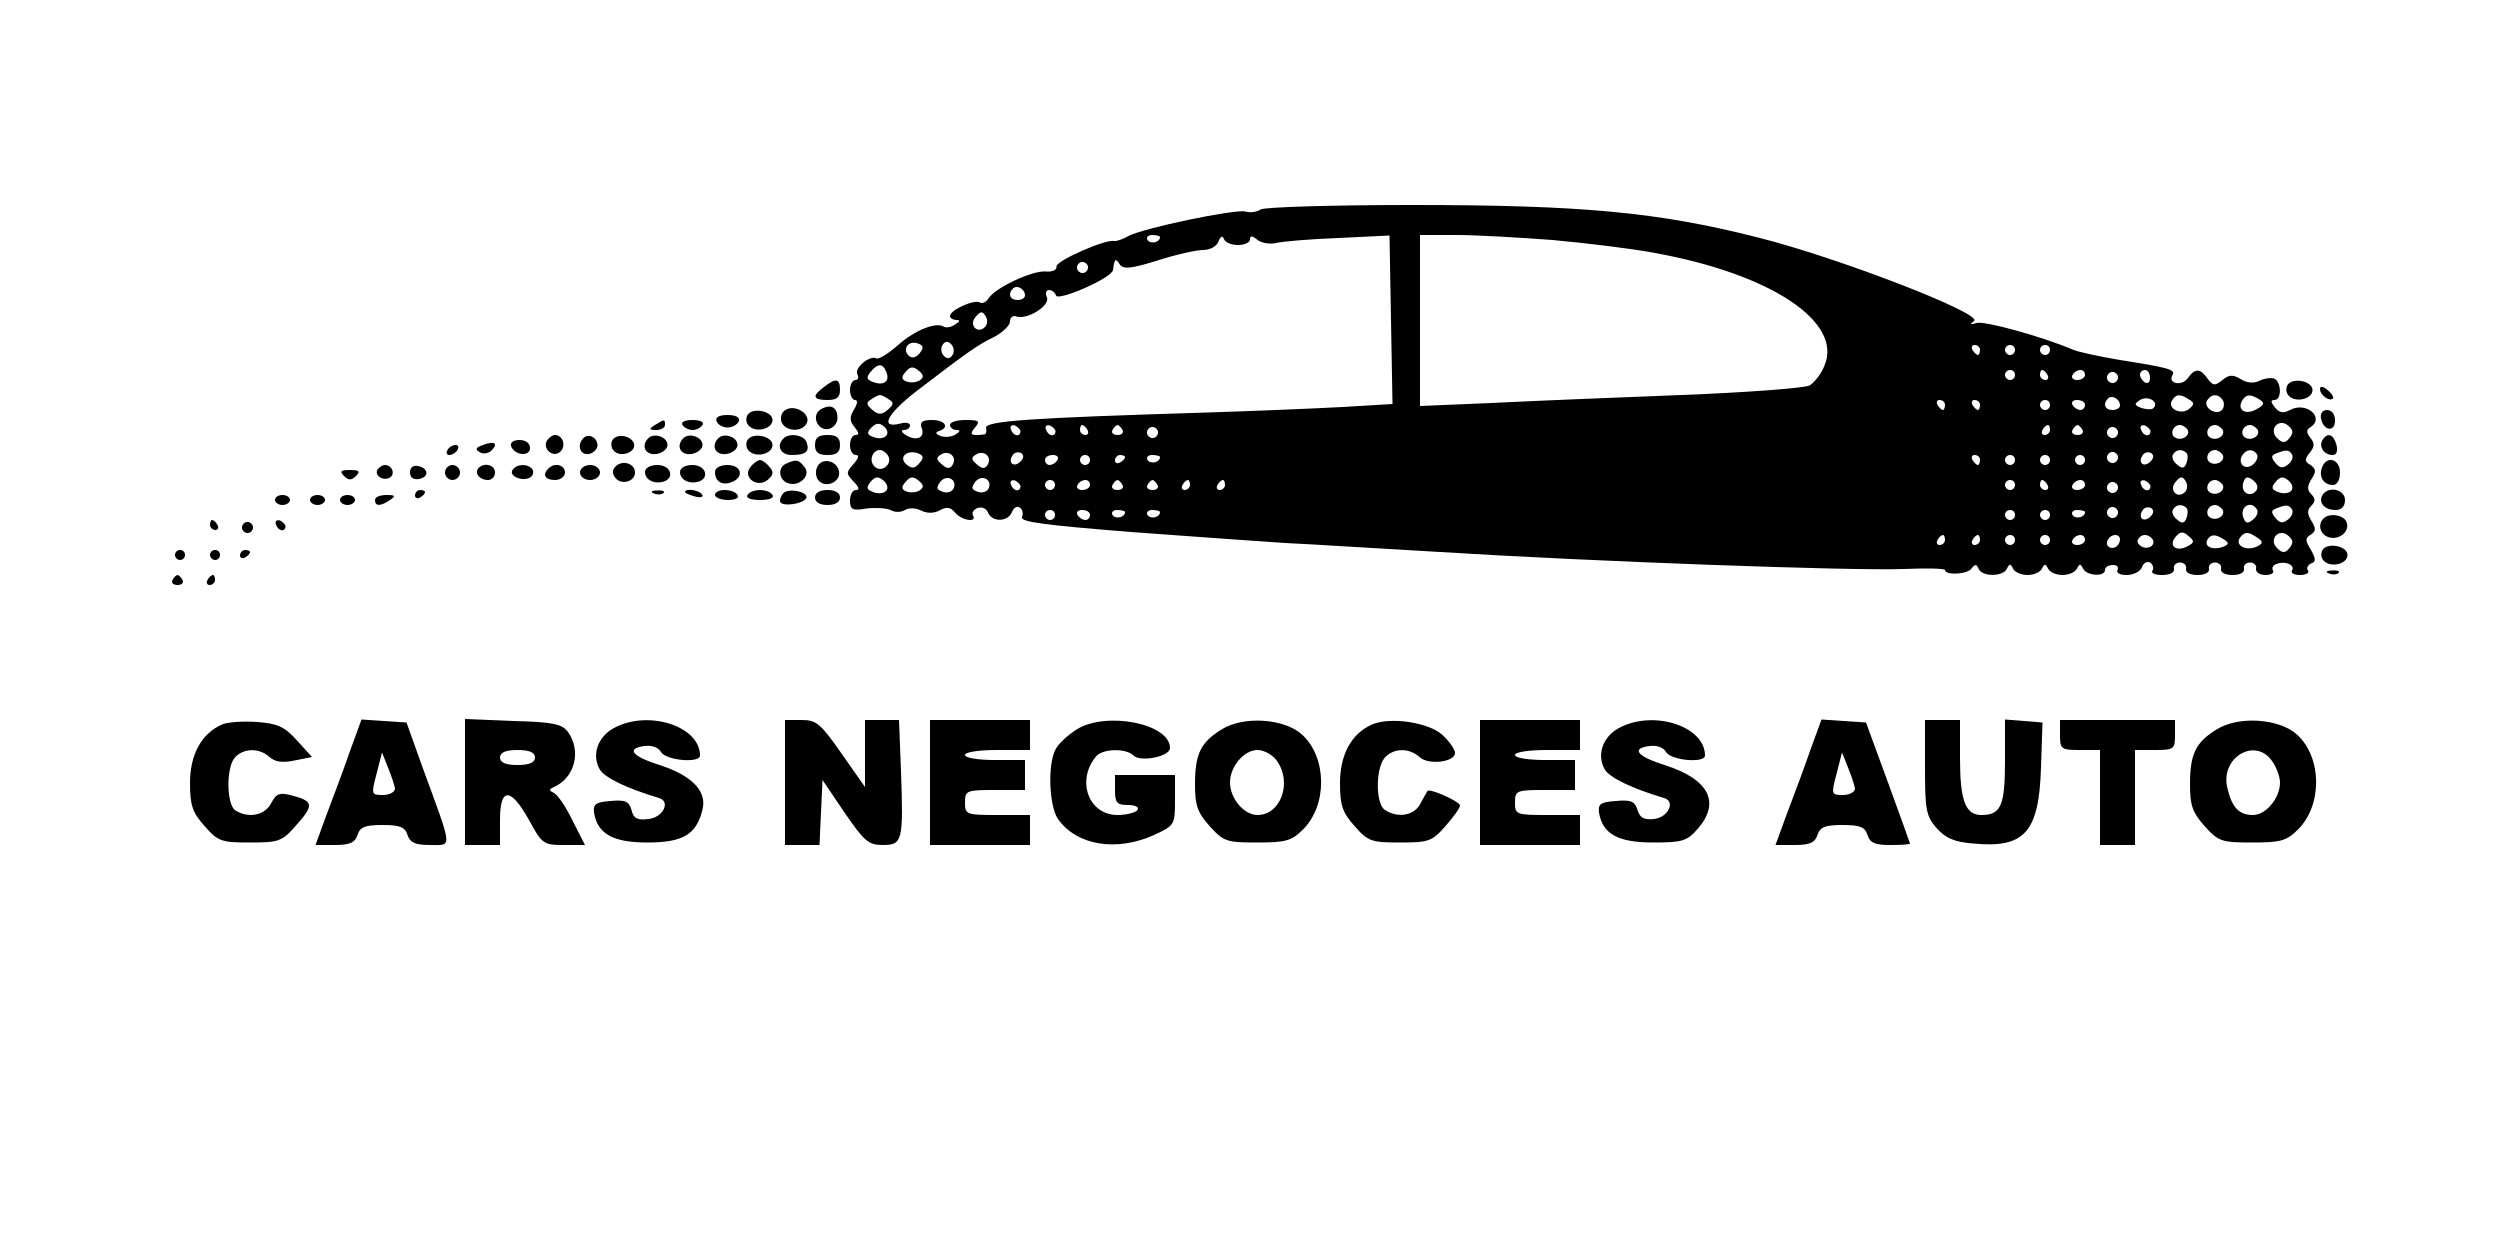 <?xml version="1.0" standalone="no"?>
<!DOCTYPE svg PUBLIC "-//W3C//DTD SVG 20010904//EN"
 "http://www.w3.org/TR/2001/REC-SVG-20010904/DTD/svg10.dtd">
<svg version="1.0" xmlns="http://www.w3.org/2000/svg"
 width="500pt" height="251pt" viewBox="0 0 500 251"
 preserveAspectRatio="xMidYMid meet">

<g transform="translate(0,251) scale(0.1,-0.1)"
fill="#000000" stroke="none">
<path d="M2521 2091 c-7 -5 -21 -7 -30 -4 -22 5 -204 -33 -234 -49 -12 -7 -25
-11 -29 -10 -17 4 -117 -40 -115 -51 1 -7 -8 -11 -21 -10 -26 3 -103 -33 -115
-54 -5 -7 -12 -11 -17 -8 -11 7 -60 -15 -60 -27 0 -4 6 -8 13 -8 8 0 7 -3 -3
-9 -8 -6 -18 -7 -23 -4 -16 9 -57 -7 -92 -38 -19 -17 -38 -28 -42 -26 -13 8
-46 -20 -38 -32 3 -6 1 -11 -4 -11 -6 0 -11 -9 -11 -20 0 -11 5 -20 10 -20 6
0 5 -8 -2 -19 -9 -15 -9 -23 1 -35 9 -11 10 -16 2 -16 -6 0 -11 -9 -11 -20 0
-11 5 -20 12 -20 7 0 5 -7 -5 -18 -15 -17 -15 -19 0 -35 11 -11 13 -17 5 -17
-7 0 -12 -10 -12 -21 0 -18 5 -21 33 -16 17 2 39 1 48 -3 8 -5 21 -5 29 0 8 5
22 4 32 -1 12 -6 25 -6 37 0 14 8 22 7 31 -4 13 -16 45 -21 36 -6 -3 5 1 12 9
15 9 3 18 -1 21 -9 8 -20 40 -19 48 1 3 8 10 13 15 9 6 -3 8 -12 5 -19 -4 -10
44 -16 218 -30 123 -9 261 -19 308 -22 47 -2 186 -11 310 -18 303 -19 826 -38
928 -34 45 2 82 1 82 -2 0 -11 45 -9 53 3 7 9 10 9 14 0 6 -17 50 -17 57 0 5
10 7 10 12 0 3 -7 16 -13 29 -13 13 0 26 6 29 13 5 10 7 10 12 0 3 -7 16 -13
29 -13 13 0 26 6 29 13 5 10 7 10 12 0 7 -15 44 -17 44 -3 0 6 7 10 16 10 8 0
12 -4 9 -10 -3 -6 5 -10 18 -10 14 0 28 7 31 16 3 8 10 12 16 9 6 -4 8 -11 5
-16 -4 -5 5 -9 19 -9 16 0 25 5 24 12 -2 7 4 13 12 13 8 0 14 -6 12 -13 -1 -7
8 -12 23 -12 15 0 24 5 23 12 -2 7 4 13 12 13 8 0 14 -6 12 -13 -1 -7 8 -12
23 -12 15 0 24 5 23 12 -2 7 4 13 12 13 8 0 14 -6 12 -12 -1 -7 7 -13 19 -13
11 0 18 4 15 9 -3 5 0 11 7 13 17 7 38 -2 31 -13 -3 -5 4 -9 16 -9 12 0 19 4
16 9 -4 5 0 11 6 14 10 3 10 9 0 27 -12 19 -12 24 0 31 10 7 10 12 1 27 -9 15
-9 22 0 31 8 8 8 14 0 22 -9 9 -9 16 0 31 10 15 9 20 -2 28 -12 7 -12 11 -2
24 10 12 11 19 2 30 -8 10 -9 16 -1 21 31 19 -7 53 -40 35 -13 -7 -21 -6 -30
5 -9 11 -9 15 -1 15 15 0 14 37 -1 43 -7 2 -21 0 -30 -5 -11 -5 -25 -4 -37 4
-15 9 -23 9 -36 -2 -15 -12 -19 -12 -30 3 -15 21 -25 21 -40 0 -12 -16 -40
-10 -30 7 7 11 -10 15 -105 30 -41 7 -84 16 -95 21 -61 26 -177 58 -192 53
-13 -4 -14 -3 -5 4 20 14 -272 127 -432 167 -200 51 -354 65 -691 65 -159 0
-296 -4 -304 -9z m-201 -55 c0 -11 -19 -15 -25 -6 -3 5 1 10 9 10 9 0 16 -2
16 -4z m156 -16 c13 0 24 5 24 11 0 8 4 8 14 0 8 -7 25 -10 38 -7 12 3 69 8
125 10 l102 5 3 -169 3 -168 -100 -6 c-55 -3 -176 -8 -270 -11 -361 -11 -445
-17 -443 -31 2 -7 0 -13 -4 -13 -27 -3 -30 0 -18 14 11 13 8 15 -19 15 -17 0
-31 -4 -31 -10 0 -5 6 -10 13 -10 8 0 8 -3 -2 -9 -8 -5 -21 -6 -30 -3 -10 4
-11 7 -3 10 22 7 12 22 -14 22 -19 0 -25 -4 -21 -15 8 -20 -9 -28 -30 -16 -10
6 -12 11 -5 11 6 0 12 4 12 9 0 5 -8 7 -19 4 -42 -11 -28 18 31 64 101 77 121
92 156 109 17 9 32 23 32 31 0 8 6 13 13 10 21 -7 67 21 61 38 -4 8 -2 15 4
15 6 0 12 -5 14 -11 4 -12 112 35 114 51 3 23 5 24 13 12 7 -11 21 -10 76 7
37 12 78 21 91 21 14 0 27 7 31 17 4 11 8 12 11 5 2 -7 15 -12 28 -12z m629
10 c66 -6 158 -17 205 -26 232 -42 376 -138 339 -225 -6 -16 -20 -34 -30 -40
-10 -5 -125 -14 -256 -19 -131 -5 -302 -12 -380 -16 l-143 -6 0 171 0 171 73
0 c39 0 126 -5 192 -10z m-931 -61 c-3 -5 -10 -7 -15 -3 -5 3 -7 10 -3 15 3 5
10 7 15 3 5 -3 7 -10 3 -15z m-124 -50 c0 -5 -7 -9 -15 -9 -15 0 -20 12 -9 23
8 8 24 -1 24 -14z m-80 -63 c-15 -15 -33 4 -19 20 10 12 14 12 20 2 5 -7 4
-17 -1 -22z m-131 -53 c-8 -9 -16 -10 -22 -4 -13 13 0 31 19 24 11 -4 12 -8 3
-20z m66 -3 c-5 -8 -11 -8 -17 -2 -6 6 -7 16 -3 22 5 8 11 8 17 2 6 -6 7 -16
3 -22z m2055 10 c0 -5 -2 -10 -4 -10 -3 0 -8 5 -11 10 -3 6 -1 10 4 10 6 0 11
-4 11 -10z m70 0 c0 -5 -4 -10 -10 -10 -5 0 -10 5 -10 10 0 6 5 10 10 10 6 0
10 -4 10 -10z m70 0 c0 -5 -4 -10 -10 -10 -5 0 -10 5 -10 10 0 6 5 10 10 10 6
0 10 -4 10 -10z m-2327 -45 c7 -18 -6 -27 -27 -19 -13 5 -14 9 -5 20 15 18 25
18 32 -1z m66 -16 c-7 -4 -18 -5 -26 -2 -10 4 -11 9 -2 19 9 11 15 12 26 3 11
-9 11 -14 2 -20z m2191 11 c0 -5 -4 -10 -10 -10 -5 0 -10 5 -10 10 0 6 5 10
10 10 6 0 10 -4 10 -10z m65 0 c3 -5 1 -10 -4 -10 -6 0 -11 5 -11 10 0 6 2 10
4 10 3 0 8 -4 11 -10z m75 0 c0 -5 -7 -10 -16 -10 -8 0 -12 5 -9 10 3 6 10 10
16 10 5 0 9 -4 9 -10z m64 -11 c-3 -5 -10 -7 -15 -3 -5 3 -7 10 -3 15 3 5 10
7 15 3 5 -3 7 -10 3 -15z m66 5 c0 -8 -4 -12 -10 -9 -5 3 -10 10 -10 16 0 5 5
9 10 9 6 0 10 -7 10 -16z m-2522 -43 c10 -6 10 -10 -3 -21 -12 -10 -18 -10
-30 0 -13 11 -13 15 -3 21 7 5 15 9 18 9 3 0 11 -4 18 -9z m2462 -12 c0 -5 -7
-9 -15 -9 -15 0 -20 12 -9 23 8 8 24 -1 24 -14z m67 -5 c-3 -4 -14 -3 -24 0
-15 6 -15 8 -3 16 16 10 39 -4 27 -16z m71 17 c11 -6 11 -10 0 -19 -16 -13
-44 1 -34 17 8 13 16 14 34 2z m68 -2 c3 -6 2 -15 -2 -19 -12 -12 -38 5 -30
19 9 14 23 14 32 0z m73 2 c11 -7 10 -11 -7 -20 -22 -12 -39 0 -27 19 8 12 16
12 34 1z m-629 -11 c0 -5 -2 -10 -4 -10 -3 0 -8 5 -11 10 -3 6 -1 10 4 10 6 0
11 -4 11 -10z m70 0 c0 -5 -2 -10 -4 -10 -3 0 -8 5 -11 10 -3 6 -1 10 4 10 6
0 11 -4 11 -10z m140 0 c0 -5 -4 -10 -10 -10 -5 0 -10 5 -10 10 0 6 5 10 10
10 6 0 10 -4 10 -10z m70 0 c0 -5 -4 -10 -9 -10 -6 0 -13 5 -16 10 -3 6 1 10
9 10 9 0 16 -4 16 -10z m-2398 -62 c-5 -5 -16 -6 -25 -2 -13 4 -14 9 -4 19 9
9 16 10 25 2 7 -6 9 -14 4 -19z m2807 -4 c-8 -10 -14 -11 -24 -1 -19 17 2 42
21 26 11 -9 11 -15 3 -25z m-2538 13 c-1 -12 -15 -9 -19 4 -3 6 1 10 8 8 6 -3
11 -8 11 -12z m70 0 c-1 -12 -15 -9 -19 4 -3 6 1 10 8 8 6 -3 11 -8 11 -12z
m64 3 c3 -5 1 -10 -4 -10 -6 0 -11 5 -11 10 0 6 2 10 4 10 3 0 8 -4 11 -10z
m70 0 c3 -5 -1 -10 -10 -10 -9 0 -13 5 -10 10 3 6 8 10 10 10 2 0 7 -4 10 -10z
m69 -11 c-3 -5 -10 -7 -15 -3 -5 3 -7 10 -3 15 3 5 10 7 15 3 5 -3 7 -10 3
-15z m1786 11 c0 -5 -5 -10 -11 -10 -5 0 -7 5 -4 10 3 6 8 10 11 10 2 0 4 -4
4 -10z m65 0 c3 -5 -1 -10 -10 -10 -9 0 -13 5 -10 10 3 6 8 10 10 10 2 0 7 -4
10 -10z m69 -11 c-3 -5 -10 -7 -15 -3 -5 3 -7 10 -3 15 3 5 10 7 15 3 5 -3 7
-10 3 -15z m67 8 c-1 -12 -15 -9 -19 4 -3 6 1 10 8 8 6 -3 11 -8 11 -12z m74
4 c7 -12 -12 -24 -25 -16 -11 7 -4 25 10 25 5 0 11 -4 15 -9z m70 0 c7 -12
-12 -24 -25 -16 -11 7 -4 25 10 25 5 0 11 -4 15 -9z m70 0 c7 -12 -12 -24 -25
-16 -11 7 -4 25 10 25 5 0 11 -4 15 -9z m-2739 -52 c10 -17 -13 -36 -27 -22
-12 12 -4 33 11 33 5 0 12 -5 16 -11z m63 -15 c-9 -11 -15 -12 -26 -3 -17 14
1 31 24 22 10 -4 11 -9 2 -19z m66 -4 c-5 -8 -11 -8 -21 1 -12 10 -12 14 -2
20 16 10 33 -5 23 -21z m70 0 c-5 -8 -11 -8 -21 1 -12 10 -12 14 -2 20 16 10
33 -5 23 -21z m66 7 c-13 -13 -26 -3 -16 12 3 6 11 8 17 5 6 -4 6 -10 -1 -17z
m2193 2 c-3 -5 -10 -7 -15 -3 -5 3 -7 10 -3 15 3 5 10 7 15 3 5 -3 7 -10 3
-15z m67 -2 c-13 -13 -26 -3 -16 12 3 6 11 8 17 5 6 -4 6 -10 -1 -17z m72 17
c3 -3 3 -12 0 -20 -4 -11 -9 -12 -19 -3 -8 6 -11 15 -8 20 6 10 18 12 27 3z
m72 -3 c7 -12 -12 -24 -25 -16 -11 7 -4 25 10 25 5 0 11 -4 15 -9z m69 0 c3
-5 -1 -14 -8 -20 -16 -13 -32 2 -21 19 8 12 22 13 29 1z m70 0 c3 -5 0 -14 -8
-20 -10 -8 -16 -8 -25 3 -9 11 -9 15 1 19 20 8 26 8 32 -2z m-2469 -11 c-3 -5
-10 -10 -16 -10 -5 0 -9 5 -9 10 0 6 7 10 16 10 8 0 12 -4 9 -10z m65 0 c0 -5
-4 -10 -10 -10 -5 0 -10 5 -10 10 0 6 5 10 10 10 6 0 10 -4 10 -10z m70 6 c0
-3 -4 -8 -10 -11 -5 -3 -10 -1 -10 4 0 6 5 11 10 11 6 0 10 -2 10 -4z m70 0
c0 -11 -19 -15 -25 -6 -3 5 1 10 9 10 9 0 16 -2 16 -4z m1640 -6 c0 -5 -2 -10
-4 -10 -3 0 -8 5 -11 10 -3 6 -1 10 4 10 6 0 11 -4 11 -10z m70 0 c0 -5 -4
-10 -10 -10 -5 0 -10 5 -10 10 0 6 5 10 10 10 6 0 10 -4 10 -10z m70 0 c0 -5
-4 -10 -10 -10 -5 0 -10 5 -10 10 0 6 5 10 10 10 6 0 10 -4 10 -10z m70 0 c0
-5 -4 -10 -10 -10 -5 0 -10 5 -10 10 0 6 5 10 10 10 6 0 10 -4 10 -10z m-2398
-62 c-5 -5 -16 -6 -26 -2 -13 5 -14 9 -5 20 9 11 15 12 26 3 8 -7 10 -16 5
-21z m67 1 c-7 -4 -18 -5 -26 -2 -10 4 -11 9 -2 19 9 11 15 12 26 3 11 -9 11
-14 2 -20z m67 2 c-4 -5 -13 -8 -22 -4 -11 4 -12 8 -3 20 14 16 36 2 25 -16z
m70 0 c-4 -5 -13 -8 -22 -4 -11 4 -12 8 -3 20 14 16 36 2 25 -16z m2394 -5
c-15 -15 -33 4 -19 20 10 12 14 12 20 2 5 -7 4 -17 -1 -22z m141 1 c-13 -13
-31 0 -24 19 4 11 8 12 20 3 9 -8 10 -16 4 -22z m71 1 c-5 -5 -16 -6 -26 -2
-13 5 -14 9 -5 20 9 11 15 12 26 3 8 -7 10 -16 5 -21z m-2541 9 c-1 -12 -15
-9 -19 4 -3 6 1 10 8 8 6 -3 11 -8 11 -12z m69 3 c0 -5 -4 -10 -10 -10 -5 0
-10 5 -10 10 0 6 5 10 10 10 6 0 10 -4 10 -10z m70 0 c0 -5 -7 -10 -16 -10 -8
0 -12 5 -9 10 3 6 10 10 16 10 5 0 9 -4 9 -10z m65 0 c3 -5 -1 -10 -10 -10 -9
0 -13 5 -10 10 3 6 8 10 10 10 2 0 7 -4 10 -10z m70 0 c3 -5 -1 -10 -10 -10
-9 0 -13 5 -10 10 3 6 8 10 10 10 2 0 7 -4 10 -10z m65 0 c0 -5 -5 -10 -11
-10 -5 0 -7 5 -4 10 3 6 8 10 11 10 2 0 4 -4 4 -10z m70 0 c0 -5 -5 -10 -11
-10 -5 0 -7 5 -4 10 3 6 8 10 11 10 2 0 4 -4 4 -10z m1580 0 c0 -5 -4 -10 -10
-10 -5 0 -10 5 -10 10 0 6 5 10 10 10 6 0 10 -4 10 -10z m65 0 c3 -5 1 -10 -4
-10 -6 0 -11 5 -11 10 0 6 2 10 4 10 3 0 8 -4 11 -10z m75 0 c0 -5 -7 -10 -16
-10 -8 0 -12 5 -9 10 3 6 10 10 16 10 5 0 9 -4 9 -10z m64 -11 c-3 -5 -10 -7
-15 -3 -5 3 -7 10 -3 15 3 5 10 7 15 3 5 -3 7 -10 3 -15z m67 8 c-1 -12 -15
-9 -19 4 -3 6 1 10 8 8 6 -3 11 -8 11 -12z m144 4 c7 -12 -12 -24 -25 -16 -11
7 -4 25 10 25 5 0 11 -4 15 -9z m-211 -62 c-3 -5 -10 -7 -15 -3 -5 3 -7 10 -3
15 3 5 10 7 15 3 5 -3 7 -10 3 -15z m67 -2 c-13 -13 -26 -3 -16 12 3 6 11 8
17 5 6 -4 6 -10 -1 -17z m72 17 c3 -3 3 -12 0 -20 -4 -11 -9 -12 -19 -3 -8 6
-11 15 -8 20 6 10 18 12 27 3z m72 -3 c7 -12 -12 -24 -25 -16 -11 7 -4 25 10
25 5 0 11 -4 15 -9z m69 0 c3 -5 0 -14 -8 -20 -10 -9 -15 -8 -19 3 -9 22 15
37 27 17z m70 0 c3 -5 0 -14 -8 -20 -10 -8 -16 -8 -25 3 -9 11 -9 15 1 19 20
8 26 8 32 -2z m-2474 -11 c0 -5 -4 -10 -10 -10 -5 0 -10 5 -10 10 0 6 5 10 10
10 6 0 10 -4 10 -10z m70 0 c0 -5 -4 -10 -9 -10 -6 0 -13 5 -16 10 -3 6 1 10
9 10 9 0 16 -4 16 -10z m70 6 c0 -11 -19 -15 -25 -6 -3 5 1 10 9 10 9 0 16 -2
16 -4z m70 0 c0 -11 -19 -15 -25 -6 -3 5 1 10 9 10 9 0 16 -2 16 -4z m1710 -6
c0 -5 -4 -10 -10 -10 -5 0 -10 5 -10 10 0 6 5 10 10 10 6 0 10 -4 10 -10z m70
0 c0 -5 -4 -10 -10 -10 -5 0 -10 5 -10 10 0 6 5 10 10 10 6 0 10 -4 10 -10z
m70 6 c0 -11 -19 -15 -25 -6 -3 5 1 10 9 10 9 0 16 -2 16 -4z m206 -68 c-23
-13 -40 0 -25 18 9 11 15 12 26 2 12 -10 12 -13 -1 -20z m140 0 c-22 -12 -49
1 -35 18 8 10 15 11 30 1 15 -9 16 -13 5 -19z m63 -4 c-8 -10 -14 -11 -24 -1
-19 17 2 42 21 26 11 -9 11 -15 3 -25z m-689 16 c0 -5 -5 -10 -11 -10 -5 0 -7
5 -4 10 3 6 8 10 11 10 2 0 4 -4 4 -10z m70 0 c0 -5 -5 -10 -11 -10 -5 0 -7 5
-4 10 3 6 8 10 11 10 2 0 4 -4 4 -10z m70 0 c0 -5 -4 -10 -10 -10 -5 0 -10 5
-10 10 0 6 5 10 10 10 6 0 10 -4 10 -10z m70 0 c0 -5 -4 -10 -10 -10 -5 0 -10
5 -10 10 0 6 5 10 10 10 6 0 10 -4 10 -10z m70 0 c0 -5 -7 -10 -16 -10 -8 0
-12 5 -9 10 3 6 10 10 16 10 5 0 9 -4 9 -10z m70 2 c0 -13 -12 -22 -22 -16
-10 6 -1 24 13 24 5 0 9 -4 9 -8z m63 2 c11 -11 -3 -24 -18 -18 -8 4 -12 10
-9 15 6 11 18 12 27 3z m145 -3 c11 -7 10 -10 -3 -15 -20 -7 -38 1 -30 15 7
11 16 11 33 0z"/>
<path d="M1648 1736 c-25 -18 -22 -26 7 -26 18 0 25 5 25 20 0 23 -8 25 -32 6z"/>
<path d="M4575 1740 c-4 -7 -3 -16 3 -22 14 -14 47 -6 47 12 0 18 -40 26 -50
10z"/>
<path d="M4640 1732 c0 -12 19 -26 26 -19 2 2 -2 10 -11 17 -9 8 -15 8 -15 2z"/>
<path d="M1571 1690 c-8 -4 -11 -15 -8 -24 8 -20 43 -21 51 -1 7 18 -25 37
-43 25z"/>
<path d="M1641 1691 c-19 -12 -6 -43 16 -39 10 2 18 12 18 22 0 22 -14 29 -34
17z"/>
<path d="M1495 1680 c-4 -7 -3 -16 3 -22 14 -14 47 -6 47 12 0 18 -40 26 -50
10z"/>
<path d="M4642 1673 c5 -25 28 -28 28 -4 0 12 -6 21 -16 21 -9 0 -14 -7 -12
-17z"/>
<path d="M1433 1668 c2 -7 12 -13 22 -13 10 0 20 6 23 13 2 7 -6 12 -23 12
-17 0 -25 -5 -22 -12z"/>
<path d="M1310 1660 c-13 -8 -12 -10 3 -10 9 0 17 5 17 10 0 12 -1 12 -20 0z"/>
<path d="M1365 1660 c3 -5 12 -10 20 -10 8 0 17 5 20 10 4 6 -5 10 -20 10 -15
0 -24 -4 -20 -10z"/>
<path d="M1094 1629 c-10 -17 13 -36 27 -22 12 12 4 33 -11 33 -5 0 -12 -5
-16 -11z"/>
<path d="M1167 1634 c-14 -14 -7 -35 11 -32 9 2 17 10 17 17 0 16 -18 25 -28
15z"/>
<path d="M1225 1630 c-4 -7 -3 -16 3 -22 14 -14 45 -2 40 15 -6 16 -34 21 -43
7z"/>
<path d="M1297 1634 c-16 -16 -6 -35 16 -32 12 2 22 10 22 18 0 16 -26 25 -38
14z"/>
<path d="M1367 1634 c-16 -16 -6 -35 16 -32 12 2 22 10 22 18 0 16 -26 25 -38
14z"/>
<path d="M1437 1634 c-16 -16 -6 -35 16 -32 12 2 22 10 22 18 0 16 -26 25 -38
14z"/>
<path d="M1495 1630 c-4 -7 -3 -16 3 -22 14 -14 47 -6 47 12 0 18 -40 26 -50
10z"/>
<path d="M1567 1633 c-15 -14 -6 -33 16 -33 29 0 37 7 30 26 -5 14 -35 19 -46
7z"/>
<path d="M1630 1620 c0 -15 7 -20 25 -20 18 0 25 5 25 20 0 15 -7 20 -25 20
-18 0 -25 -5 -25 -20z"/>
<path d="M4645 1630 c-8 -13 3 -30 20 -30 8 0 11 7 8 20 -6 22 -18 26 -28 10z"/>
<path d="M966 1620 c-15 -5 -16 -9 -7 -14 7 -5 18 -3 24 3 14 14 6 20 -17 11z"/>
<path d="M1022 1618 c7 -19 38 -22 38 -4 0 10 -9 16 -21 16 -12 0 -19 -5 -17
-12z"/>
<path d="M895 1610 c-3 -5 -2 -10 4 -10 5 0 13 5 16 10 3 6 2 10 -4 10 -5 0
-13 -4 -16 -10z"/>
<path d="M1231 1577 c-7 -7 -7 -14 0 -23 12 -15 39 -7 39 11 0 18 -25 26 -39
12z"/>
<path d="M1501 1576 c-17 -20 13 -43 34 -26 12 10 13 16 4 26 -6 8 -15 14 -19
14 -4 0 -13 -6 -19 -14z"/>
<path d="M1573 1583 c-18 -7 -16 -32 2 -39 23 -9 48 15 34 32 -12 15 -16 16
-36 7z"/>
<path d="M1634 1575 c-4 -9 -2 -21 4 -27 15 -15 44 -1 40 19 -4 23 -36 29 -44
8z"/>
<path d="M4644 1575 c-7 -18 3 -35 22 -35 8 0 14 10 14 25 0 27 -27 35 -36 10z"/>
<path d="M755 1571 c-7 -12 12 -24 25 -16 11 7 4 25 -10 25 -5 0 -11 -4 -15
-9z"/>
<path d="M820 1565 c0 -10 7 -15 18 -13 21 4 19 22 -2 26 -10 2 -16 -3 -16
-13z"/>
<path d="M890 1565 c0 -8 7 -15 15 -15 8 0 15 7 15 15 0 8 -7 15 -15 15 -8 0
-15 -7 -15 -15z"/>
<path d="M957 1574 c-9 -10 2 -24 19 -24 8 0 14 7 14 15 0 15 -21 21 -33 9z"/>
<path d="M1025 1570 c-8 -12 20 -24 35 -15 6 3 8 11 5 16 -8 12 -32 12 -40 -1z"/>
<path d="M1097 1573 c-13 -12 -7 -23 13 -23 11 0 20 7 20 15 0 15 -21 21 -33
8z"/>
<path d="M1160 1565 c0 -8 9 -15 20 -15 11 0 20 7 20 15 0 8 -9 15 -20 15 -11
0 -20 -7 -20 -15z"/>
<path d="M1290 1566 c0 -16 19 -25 38 -19 22 8 13 33 -13 33 -15 0 -25 -6 -25
-14z"/>
<path d="M1360 1566 c0 -16 19 -25 38 -19 22 8 13 33 -13 33 -15 0 -25 -6 -25
-14z"/>
<path d="M1430 1566 c0 -19 14 -28 34 -20 25 10 19 34 -9 34 -15 0 -25 -6 -25
-14z"/>
<path d="M688 1558 c9 -9 15 -9 24 0 9 9 7 12 -12 12 -19 0 -21 -3 -12 -12z"/>
<path d="M830 1519 c0 -5 5 -7 10 -4 6 3 10 8 10 11 0 2 -4 4 -10 4 -5 0 -10
-5 -10 -11z"/>
<path d="M1308 1523 c7 -3 16 -2 19 1 4 3 -2 6 -13 5 -11 0 -14 -3 -6 -6z"/>
<path d="M1370 1526 c0 -2 9 -6 20 -9 11 -3 18 -1 14 4 -5 9 -34 13 -34 5z"/>
<path d="M1430 1520 c0 -5 12 -10 26 -10 14 0 23 4 19 10 -3 6 -15 10 -26 10
-10 0 -19 -4 -19 -10z"/>
<path d="M1495 1520 c-4 -6 7 -10 25 -10 18 0 29 4 25 10 -3 6 -15 10 -25 10
-10 0 -22 -4 -25 -10z"/>
<path d="M1567 1524 c-4 -4 -7 -11 -7 -16 0 -13 50 -6 53 7 2 12 -36 19 -46 9z"/>
<path d="M1630 1515 c0 -9 9 -15 25 -15 16 0 25 6 25 15 0 9 -9 15 -25 15 -16
0 -25 -6 -25 -15z"/>
<path d="M4645 1520 c-9 -15 4 -30 26 -30 12 0 19 7 19 20 0 21 -33 29 -45 10z"/>
<path d="M550 1510 c0 -5 7 -10 15 -10 8 0 15 5 15 10 0 6 -7 10 -15 10 -8 0
-15 -4 -15 -10z"/>
<path d="M620 1510 c0 -5 7 -10 15 -10 8 0 15 5 15 10 0 6 -7 10 -15 10 -8 0
-15 -4 -15 -10z"/>
<path d="M680 1510 c0 -5 7 -10 15 -10 8 0 15 5 15 10 0 6 -7 10 -15 10 -8 0
-15 -4 -15 -10z"/>
<path d="M750 1510 c0 -13 11 -13 30 0 12 8 11 10 -7 10 -13 0 -23 -4 -23 -10z"/>
<path d="M4647 1473 c-12 -12 -7 -31 9 -37 21 -8 45 11 37 30 -5 14 -34 19
-46 7z"/>
<path d="M420 1460 c0 -5 5 -10 11 -10 5 0 7 5 4 10 -3 6 -8 10 -11 10 -2 0
-4 -4 -4 -10z"/>
<path d="M486 1461 c-4 -5 -2 -12 3 -15 5 -4 12 -2 15 3 4 5 2 12 -3 15 -5 4
-12 2 -15 -3z"/>
<path d="M552 1461 c4 -13 18 -16 19 -4 0 4 -5 9 -11 12 -7 2 -11 -2 -8 -8z"/>
<path d="M4645 1410 c-4 -7 -3 -16 3 -22 14 -14 47 -6 47 12 0 18 -40 26 -50
10z"/>
<path d="M350 1400 c0 -5 5 -10 10 -10 6 0 10 5 10 10 0 6 -4 10 -10 10 -5 0
-10 -4 -10 -10z"/>
<path d="M420 1400 c0 -5 5 -10 10 -10 6 0 10 5 10 10 0 6 -4 10 -10 10 -5 0
-10 -4 -10 -10z"/>
<path d="M480 1399 c0 -5 5 -7 10 -4 6 3 10 8 10 11 0 2 -4 4 -10 4 -5 0 -10
-5 -10 -11z"/>
<path d="M4658 1363 c7 -3 16 -2 19 1 4 3 -2 6 -13 5 -11 0 -14 -3 -6 -6z"/>
<path d="M345 1350 c-3 -5 1 -10 10 -10 9 0 13 5 10 10 -3 6 -8 10 -10 10 -2
0 -7 -4 -10 -10z"/>
<path d="M415 1350 c-3 -5 -1 -10 4 -10 6 0 11 5 11 10 0 6 -2 10 -4 10 -3 0
-8 -4 -11 -10z"/>
<path d="M444 1061 c-41 -18 -64 -60 -64 -117 0 -45 5 -59 29 -86 27 -31 34
-33 91 -33 57 0 64 2 91 33 37 41 36 49 -3 60 -29 8 -35 6 -46 -15 -13 -24
-45 -30 -71 -14 -18 11 -19 84 -2 105 17 20 49 21 70 2 11 -10 26 -12 50 -7
l35 7 -30 33 c-25 28 -39 34 -80 37 -27 2 -59 0 -70 -5z"/>
<path d="M700 1008 c-12 -35 -33 -91 -46 -125 l-23 -63 39 0 c30 0 40 5 45 20
5 16 15 20 50 20 35 0 45 -4 50 -20 5 -15 15 -20 45 -20 45 0 46 -11 -13 150
l-34 95 -45 3 -45 3 -23 -63z m90 -75 c0 -7 -11 -13 -24 -13 -23 0 -24 1 -13
42 l11 43 12 -30 c7 -17 13 -36 14 -42z"/>
<path d="M930 946 l0 -126 35 0 35 0 0 50 c0 66 21 66 58 0 26 -48 29 -50 70
-50 l42 0 -25 49 c-13 27 -30 52 -37 55 -10 5 -11 7 0 12 42 19 55 72 28 110
-12 16 -29 20 -110 22 l-96 4 0 -126z m140 49 c0 -10 -11 -15 -35 -15 -24 0
-35 5 -35 15 0 10 11 15 35 15 24 0 35 -5 35 -15z"/>
<path d="M1228 1054 c-32 -17 -45 -53 -29 -82 9 -17 55 -39 119 -58 24 -7 8
-39 -21 -42 -22 -3 -30 1 -34 18 -5 17 -12 21 -42 18 -30 -2 -35 -7 -33 -23 7
-43 38 -60 107 -60 71 0 98 16 110 66 9 36 -20 67 -83 88 -58 18 -71 34 -33
39 15 2 28 -3 33 -12 10 -17 78 -23 78 -7 0 59 -104 92 -172 55z"/>
<path d="M1570 945 l0 -125 35 0 34 0 3 65 3 65 44 -65 c39 -57 48 -65 76 -65
40 0 42 7 37 148 l-4 102 -34 0 -34 0 0 -67 0 -67 -47 67 c-42 60 -50 67 -80
67 l-33 0 0 -125z"/>
<path d="M1860 945 l0 -125 100 0 100 0 0 30 0 30 -65 0 c-63 0 -65 1 -65 25
0 24 3 25 60 25 l60 0 0 30 0 30 -60 0 c-33 0 -60 4 -60 10 0 6 28 10 65 10
l65 0 0 30 0 30 -100 0 -100 0 0 -125z"/>
<path d="M2153 1051 c-17 -11 -37 -29 -42 -40 -16 -30 -13 -113 5 -139 37 -53
117 -66 192 -32 41 19 42 20 42 70 l0 50 -60 0 -60 0 0 -30 c0 -26 4 -30 26
-30 14 0 23 -4 19 -10 -3 -5 -22 -10 -40 -10 -58 0 -83 69 -43 117 13 16 60
17 75 2 14 -14 73 -2 73 15 0 49 -128 74 -187 37z"/>
<path d="M2443 1051 c-42 -26 -53 -49 -53 -110 0 -42 5 -56 29 -83 28 -31 34
-33 95 -33 57 0 69 3 92 26 49 49 48 143 -1 189 -35 33 -118 39 -162 11z m111
-63 c31 -44 7 -108 -39 -108 -27 0 -55 33 -55 65 0 32 28 65 55 65 13 0 31
-10 39 -22z"/>
<path d="M2744 1061 c-41 -18 -64 -60 -64 -117 0 -45 5 -59 29 -86 27 -31 34
-33 91 -33 57 0 64 2 91 33 16 18 29 36 29 41 0 8 -61 35 -65 29 -1 -2 -8 -13
-14 -25 -12 -24 -45 -30 -71 -13 -19 12 -19 82 -1 104 17 20 49 21 70 2 18
-17 71 -10 71 8 0 7 -11 23 -25 36 -27 25 -104 37 -141 21z"/>
<path d="M2960 945 l0 -125 100 0 100 0 0 30 0 30 -65 0 c-63 0 -65 1 -65 25
0 24 3 25 60 25 l60 0 0 30 0 30 -60 0 c-33 0 -60 4 -60 10 0 6 28 10 65 10
l65 0 0 30 0 30 -100 0 -100 0 0 -125z"/>
<path d="M3238 1054 c-32 -17 -45 -53 -29 -82 9 -17 55 -39 119 -58 24 -7 8
-39 -20 -42 -20 -2 -28 2 -33 18 -5 17 -13 21 -43 18 -31 -2 -36 -6 -34 -23 7
-43 38 -60 108 -60 60 0 68 3 90 28 45 52 22 98 -64 126 -58 18 -71 34 -33 39
15 2 28 -3 33 -12 10 -17 78 -23 78 -7 0 59 -104 92 -172 55z"/>
<path d="M3620 1008 c-12 -35 -33 -91 -46 -125 l-23 -63 39 0 c30 0 40 5 45
20 5 16 15 20 50 20 35 0 45 -4 50 -20 5 -16 15 -20 46 -20 21 0 39 1 39 3 0
1 -20 56 -44 122 l-44 120 -45 3 -44 3 -23 -63z m90 -75 c0 -7 -11 -13 -24
-13 -23 0 -24 1 -13 42 l11 43 12 -30 c7 -17 13 -36 14 -42z"/>
<path d="M3850 976 c0 -85 2 -98 23 -122 18 -20 35 -28 73 -31 103 -10 132 22
136 152 l3 90 -37 3 -38 3 0 -83 c0 -89 -8 -108 -47 -108 -32 0 -43 28 -43
114 l0 76 -35 0 -35 0 0 -94z"/>
<path d="M4120 1040 c0 -28 2 -30 40 -30 l40 0 0 -95 0 -95 35 0 35 0 0 95 0
95 40 0 c38 0 40 2 40 30 l0 30 -115 0 -115 0 0 -30z"/>
<path d="M4433 1051 c-42 -26 -53 -49 -53 -110 0 -42 5 -56 29 -83 28 -31 34
-33 95 -33 57 0 69 3 92 26 49 49 48 143 -1 189 -35 33 -118 39 -162 11z m111
-63 c9 -12 16 -32 16 -43 0 -31 -28 -65 -54 -65 -28 0 -42 15 -51 53 -16 61
55 104 89 55z"/>
</g>
</svg>
